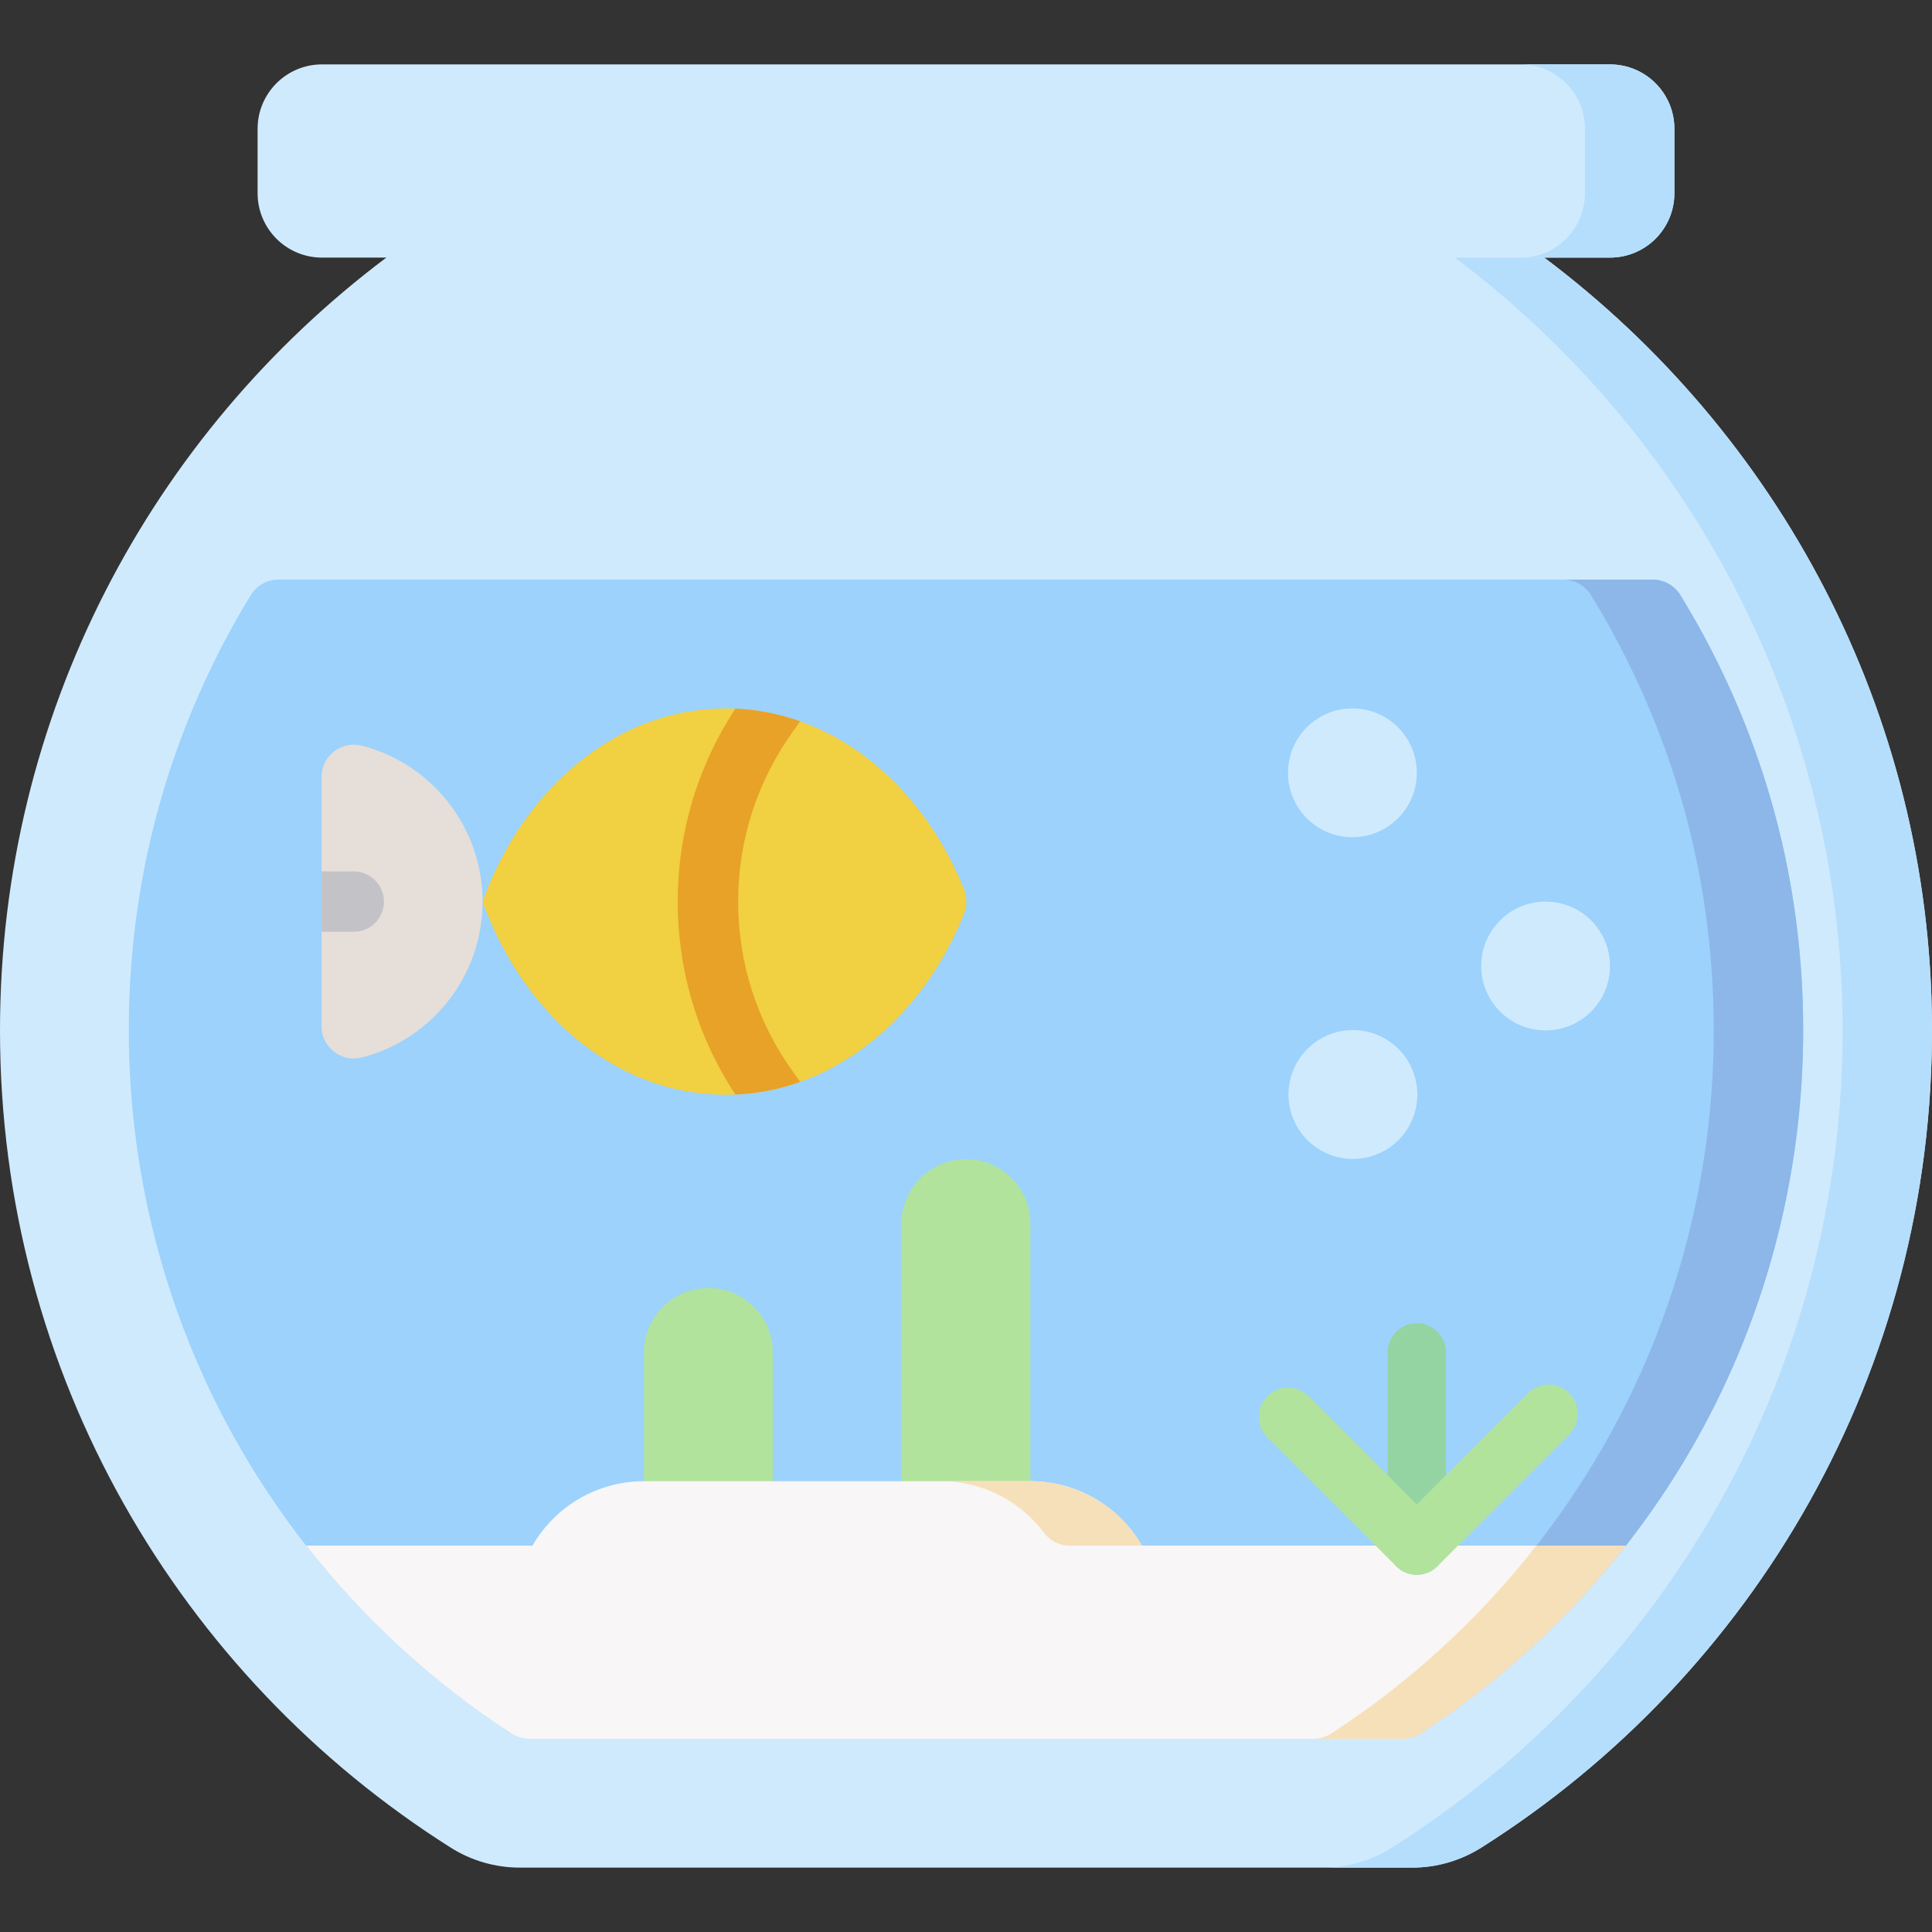 <svg id="Capa_1" enable-background="new 0 0 497 497" height="512" viewBox="0 0 497 497" width="512" xmlns="http://www.w3.org/2000/svg"><rect x="0" y="0" width="497" height="497" fill="#333333" stroke="none"/><g><g><path d="m397.246 66.267c60.099 45.114 99.281 116.759 99.75 197.322.518 89.088-45.848 167.381-115.866 211.657-5.333 3.373-11.505 5.188-17.815 5.188h-229.629c-6.27 0-12.415-1.776-17.716-5.124-69.686-44.021-115.97-121.725-115.97-210.243 0-81.291 39.035-153.462 99.381-198.8v-8.267h298.219z" fill="#d0eafd"/><path d="m397.246 66.267.354-8.267h-23l-.354 8.267c60.099 45.115 99.281 116.759 99.75 197.322.518 89.089-45.848 167.382-115.866 211.657-5.334 3.373-11.505 5.188-17.815 5.188h23c6.311 0 12.482-1.815 17.815-5.188 70.018-44.276 116.384-122.569 115.866-211.657-.469-80.564-39.651-152.208-99.75-197.322z" fill="#b5defd"/><path d="m425.178 149.1h-353.575c-2.891 0-5.572 1.508-7.082 3.974-2.832 4.628-5.49 9.358-7.954 14.182-15.55 30.441-23.434 63.349-23.434 97.81 0 38.52 10.282 76.304 29.733 109.266 17.04 28.875 40.671 53.466 68.754 71.655 1.335.864 2.897 1.313 4.488 1.313h224.785c1.59 0 3.153-.448 4.488-1.313 28.255-18.299 51.991-43.068 69.056-72.169 19.477-33.215 29.652-71.264 29.427-110.037-.199-34.112-8.212-66.727-23.819-96.941-2.421-4.687-5.026-9.284-7.797-13.786-1.511-2.455-4.187-3.954-7.07-3.954z" fill="#9cd2fc"/><path d="m440.044 166.84c-2.421-4.687-5.026-9.285-7.797-13.786-1.511-2.455-4.186-3.954-7.069-3.954h-23c2.883 0 5.558 1.499 7.069 3.954 2.77 4.502 5.376 9.1 7.797 13.786 15.606 30.214 23.62 62.829 23.819 96.941.225 38.772-9.95 76.822-29.427 110.037-17.065 29.102-40.8 53.87-69.056 72.169-1.335.865-2.898 1.313-4.488 1.313h23c1.59 0 3.153-.448 4.488-1.313 28.255-18.299 51.991-43.068 69.056-72.169 19.477-33.215 29.652-71.264 29.427-110.037-.199-34.112-8.212-66.727-23.819-96.941z" fill="#8cb7e8"/><g fill="#d0eafd"><circle cx="347.9" cy="198.8" r="16.567"/><circle cx="397.6" cy="248.5" r="16.567"/><ellipse cx="347.9" cy="281.633" rx="16.567" ry="16.567" transform="matrix(.924 -.383 .383 .924 -81.294 154.574)"/></g><path d="m414.167 66.267h-331.334c-9.149 0-16.567-7.417-16.567-16.567v-16.567c0-9.15 7.417-16.567 16.567-16.567h331.333c9.15 0 16.567 7.417 16.567 16.567v16.567c0 9.149-7.417 16.567-16.566 16.567z" fill="#d0eafd"/><path d="m414.167 16.567h-23c9.15 0 16.567 7.417 16.567 16.567v16.566c0 9.15-7.417 16.567-16.567 16.567h23c9.15 0 16.567-7.417 16.567-16.567v-16.567c-.001-9.149-7.418-16.566-16.567-16.566z" fill="#b5defd"/><path d="m165.667 384.033v-36.133c0-9.15 7.417-16.567 16.567-16.567s16.567 7.417 16.567 16.567v36.133z" fill="#b1e39d"/><path d="m231.933 385.033v-70.267c0-9.15 7.417-16.567 16.567-16.567s16.567 7.417 16.567 16.567v70.267z" fill="#b1e39d"/><path d="m293.756 397.6c-5.73-9.901-16.428-16.567-28.69-16.567h-99.4c-12.262 0-22.96 6.666-28.69 16.567h-.004-58.21c14.793 18.909 32.665 35.31 52.856 48.387 1.335.865 2.898 1.313 4.488 1.313h224.786c1.59 0 3.153-.448 4.488-1.313 20.196-13.079 38.065-29.478 52.857-48.387z" fill="#f8f6f6"/><g fill="#f6e0b9"><path d="m275.042 397.6h18.715c-5.73-9.901-16.428-16.567-28.69-16.567h-23c10.854 0 20.482 5.223 26.524 13.289 1.529 2.042 3.9 3.278 6.451 3.278z"/><path d="m395.237 397.6c-14.792 18.909-32.661 35.308-52.857 48.387-1.335.865-2.898 1.313-4.488 1.313h23c1.59 0 3.153-.448 4.488-1.313 20.196-13.079 38.065-29.478 52.857-48.387z"/></g></g><g><path d="m364.467 405.1c-4.143 0-7.5-3.358-7.5-7.5v-49.7c0-4.142 3.357-7.5 7.5-7.5s7.5 3.358 7.5 7.5v49.7c0 4.142-3.358 7.5-7.5 7.5z" fill="#94d4a2"/></g><g><path d="m364.467 405.1c-1.919 0-3.839-.732-5.304-2.197l-33.134-33.133c-2.929-2.929-2.929-7.678 0-10.606 2.93-2.929 7.678-2.929 10.607 0l27.83 27.83 28.606-28.607c2.93-2.929 7.678-2.929 10.607 0s2.929 7.678 0 10.607l-33.91 33.91c-1.463 1.464-3.383 2.196-5.302 2.196z" fill="#b1e39d"/></g><path d="m186.669 182.233c-27.975 0-52.004 20.449-62.534 49.7 10.53 29.251 34.559 49.7 62.534 49.7 26.964 0 50.262-18.998 61.34-46.564.809-2.012.809-4.261 0-6.272-11.078-27.566-34.376-46.564-61.34-46.564z" fill="#f1d041"/><path d="m82.718 264.018c0 5.446 5.158 9.375 10.43 8.008 17.825-4.624 30.987-20.821 30.987-40.092s-13.162-35.469-30.987-40.092c-5.272-1.368-10.43 2.561-10.43 8.007z" fill="#e6ded9"/><path d="m205.844 185.556c-5.312-1.886-10.892-3.013-16.656-3.267-9.713 14.773-14.836 31.845-14.836 49.645 0 17.826 5.136 34.921 14.831 49.645 5.761-.253 11.338-1.379 16.648-3.263l-1.673-2.367c-9.339-12.873-14.275-28.093-14.275-44.014s4.937-31.14 14.312-44.066z" fill="#e7a227"/><path d="m91.001 224.168h-8.283v15.531h8.283c4.289 0 7.766-3.476 7.766-7.766 0-4.289-3.477-7.765-7.766-7.765z" fill="#c3c3c7"/></g></svg>